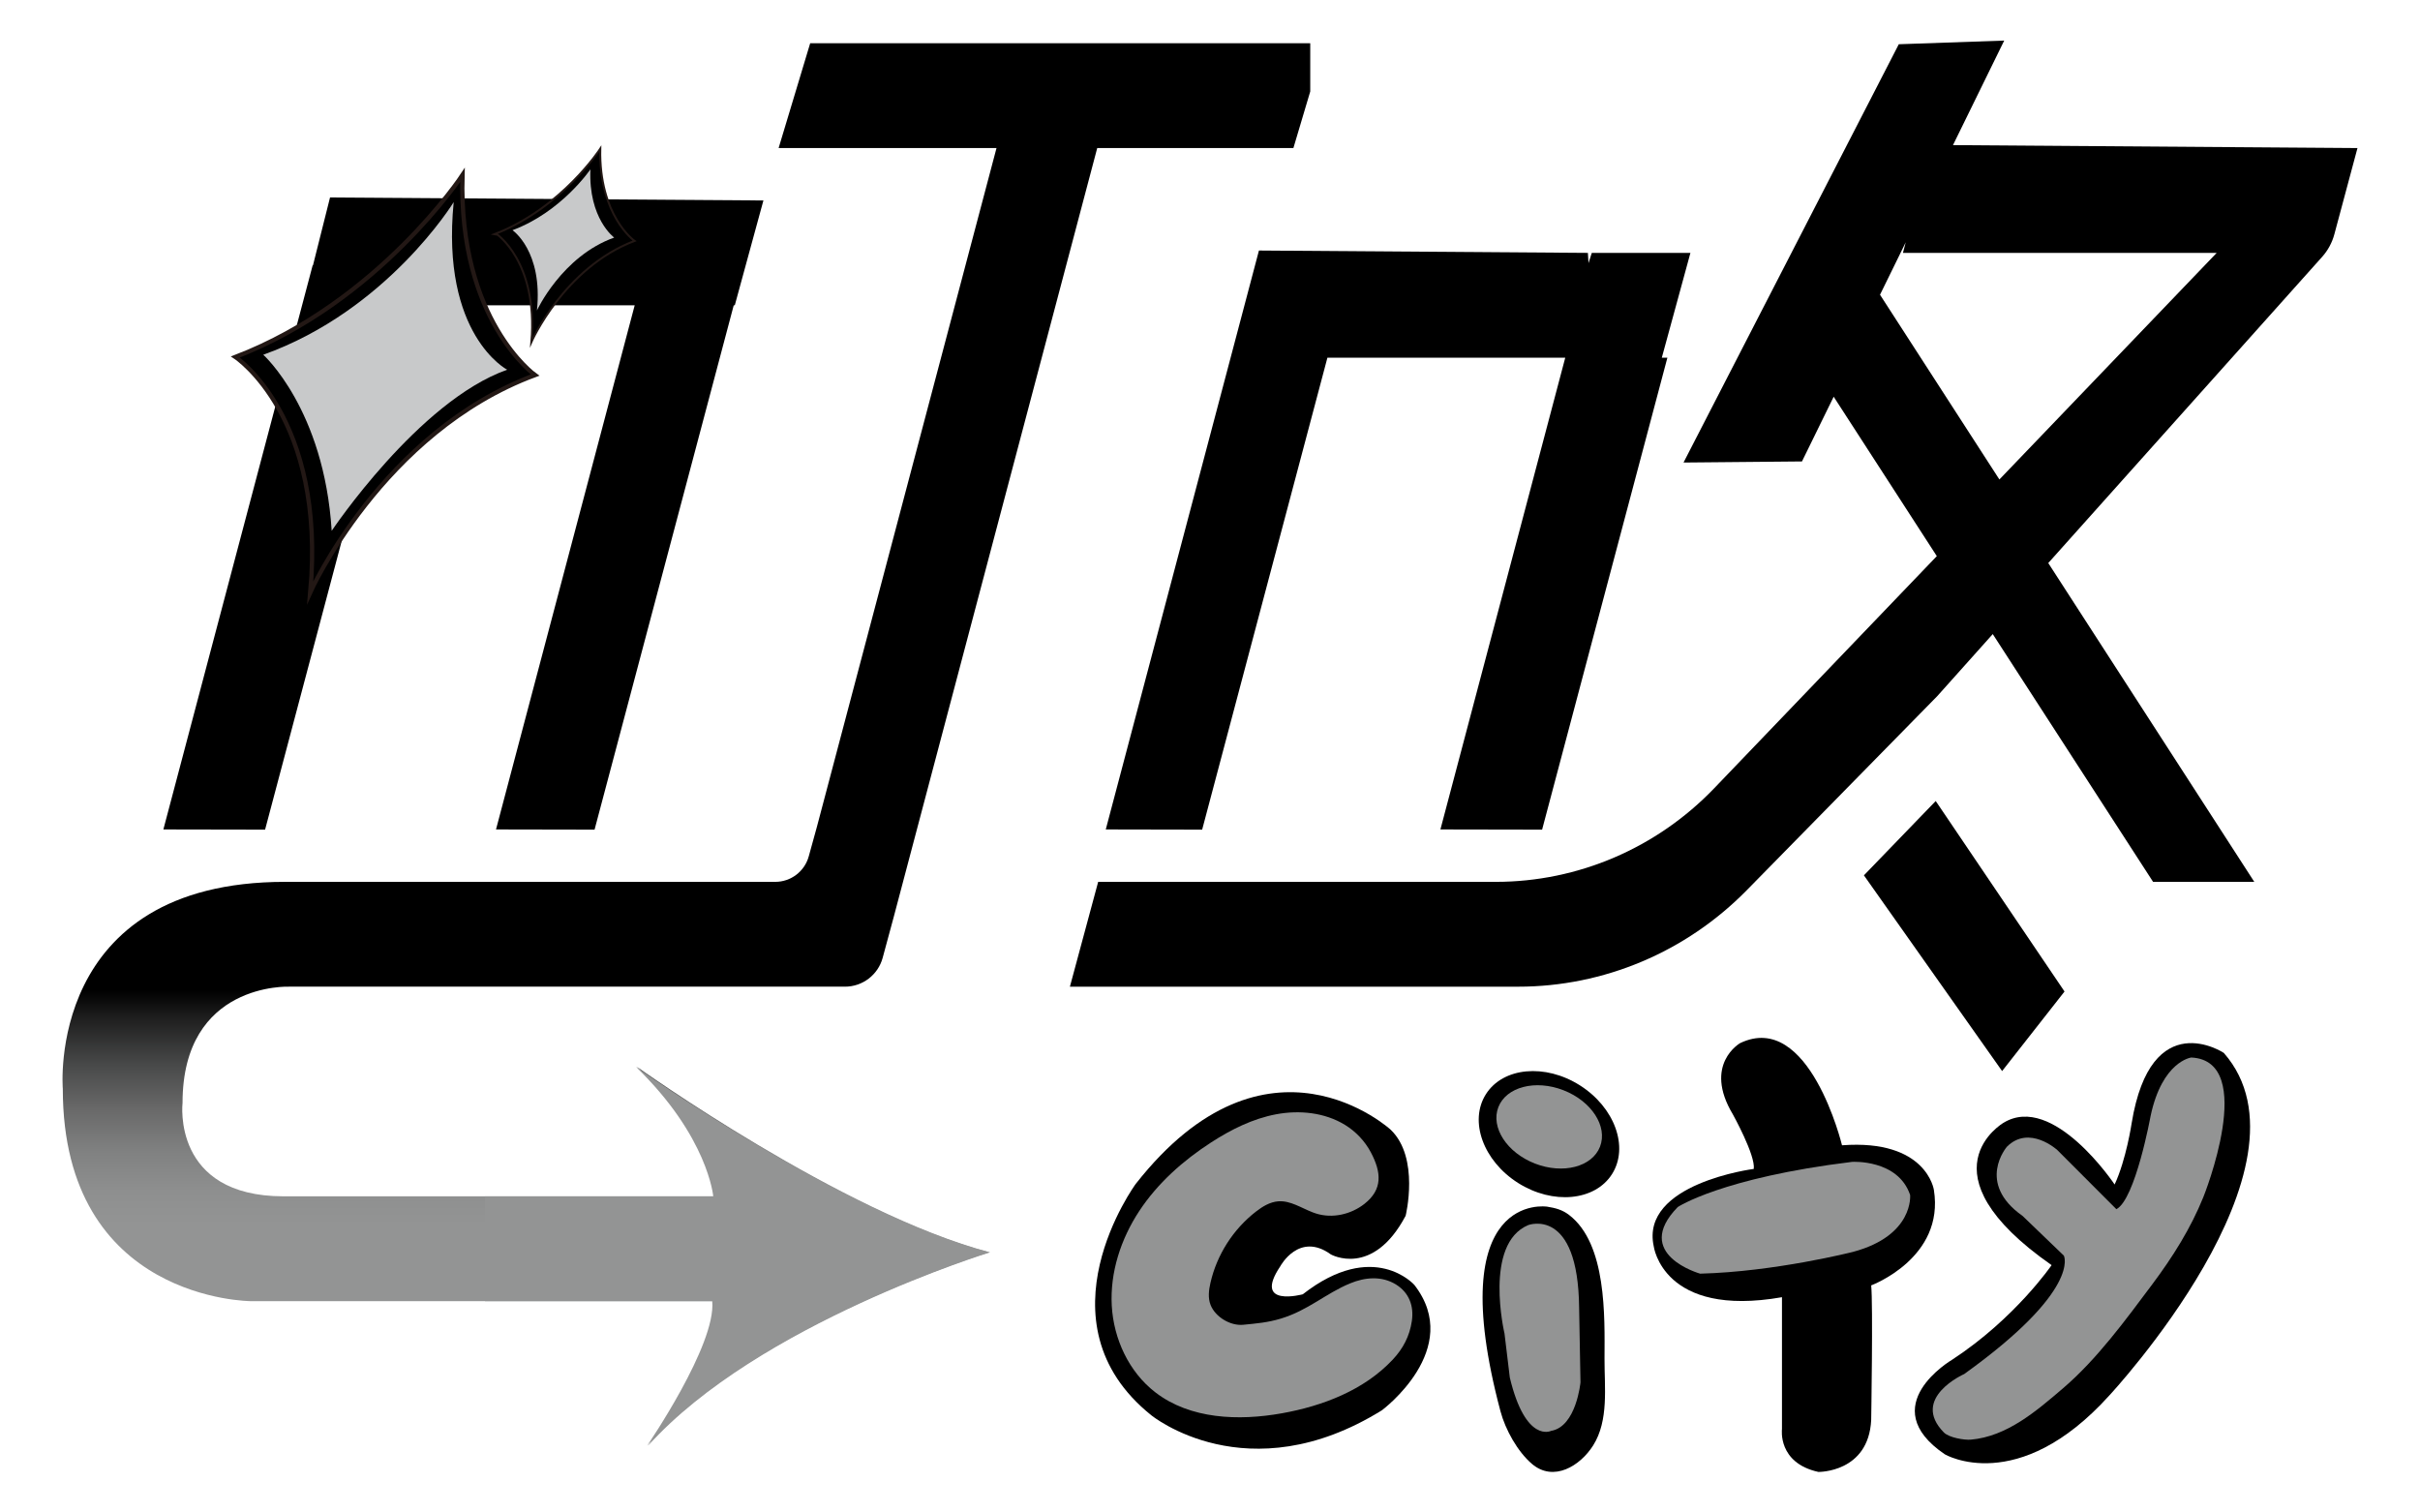 <?xml version="1.0" encoding="utf-8"?>
<!-- Generator: Adobe Illustrator 23.1.0, SVG Export Plug-In . SVG Version: 6.00 Build 0)  -->
<svg version="1.1" xmlns="http://www.w3.org/2000/svg" xmlns:xlink="http://www.w3.org/1999/xlink" x="0px" y="0px"
	 viewBox="0 0 1280 800" style="enable-background:new 0 0 1280 800;" xml:space="preserve">
<style type="text/css">
	.st0{display:none;}
	.st1{display:inline;fill:#989898;}
	.st2{fill:#060001;}
	.st3{fill:#040000;}
	.st4{clip-path:url(#SVGID_2_);fill:url(#SVGID_3_);}
	.st5{fill:#939494;}
	.st6{fill:none;stroke:#231815;stroke-width:2.254;stroke-linecap:round;stroke-miterlimit:10;}
	.st7{fill:none;stroke:#231815;stroke-width:1.042;stroke-linecap:round;stroke-miterlimit:10;}
	.st8{fill:#C8C9CA;}
</style>
<g id="BG" class="st0">
	<rect x="-2729.46" y="-1746.52" class="st1" width="5423.46" height="2640.54"/>
</g>
<g id="圖層_2">
	<g>
		<polygon points="1023.85,423.68 1091.98,524.44 1058.97,566.52 985.87,462.99 		"/>
		<polygon points="894.11,133.76 841.94,133.76 840.2,139.18 839.88,133.76 665.89,132.51 651.52,186.86 584.87,438.72 
			635.85,438.82 702.1,189.21 827.9,189.21 761.87,438.72 815.66,438.82 881.92,189.21 878.97,189.21 		"/>
		<polygon points="403.79,106.03 174.56,104.46 165.54,140.36 165.36,140.38 86.41,438.72 140.21,438.82 213.82,161.48 
			335.71,161.48 262.35,438.72 314.48,438.82 388.09,161.48 388.65,161.48 		"/>
		<g>
			<defs>
				<path id="SVGID_1_" d="M428.53,22.86l-16.7,55.45h115.25l-95.02,359.1l-4.29,15.54c-2.2,7.97-9.45,13.49-17.71,13.49H150.78
					c-126.82,0-117.56,109.44-117.56,109.44c0,112.35,99.62,112.35,99.62,112.35h244.42c2.16,23.16-34.45,76.43-34.45,76.43
					c58.13-64.59,180.87-102.26,180.87-102.26c-78.05-20.47-186.79-98.14-186.79-98.14c38.21,36.99,40.92,68.51,40.92,68.51H150.03
					c-59.29,0-53.48-49.4-53.48-49.4c0-63.93,56.38-61.49,56.38-61.49h293.98c9.34,0,17.52-6.26,19.96-15.27l6.04-22.33
					L580.35,78.31h103.76l8.91-29.93V22.86H428.53z"/>
			</defs>
			<clipPath id="SVGID_2_">
				<use xlink:href="#SVGID_1_"  style="overflow:visible;"/>
			</clipPath>
			
				<linearGradient id="SVGID_3_" gradientUnits="userSpaceOnUse" x1="-243.673" y1="-290.405" x2="-239.867" y2="-290.405" gradientTransform="matrix(0 -126.869 126.869 0 37202.008 -29908.19)">
				<stop  offset="0" style="stop-color:#939494"/>
				<stop  offset="0.743" style="stop-color:#939494"/>
				<stop  offset="0.78" style="stop-color:#8E8F8F"/>
				<stop  offset="0.823" style="stop-color:#808181"/>
				<stop  offset="0.869" style="stop-color:#696969"/>
				<stop  offset="0.918" style="stop-color:#484949"/>
				<stop  offset="0.968" style="stop-color:#1F1F1F"/>
				<stop  offset="1" style="stop-color:#000000"/>
			</linearGradient>
			<rect x="23.96" y="22.86" class="st4" width="669.06" height="741.8"/>
		</g>
		<path class="st5" d="M376.72,688.23c2.16,23.15-34.45,76.44-34.45,76.44c58.13-64.59,180.87-102.28,180.87-102.28
			c-78.05-20.45-186.79-98.12-186.79-98.12c38.22,36.99,40.91,68.52,40.91,68.52H256.53v55.45H376.72z"/>
		<path d="M1032.98,76.76l27.1-55.3l-55.76,1.94L890.46,244.65l62.65-0.58l16.77-34.23l54.55,84.31L906.76,416.86
			c-30.41,31.71-72.09,49.58-115.61,49.58H580.85l-14.95,55.45h237.06c45.39,0,88.89-18.37,120.97-51.05l100.73-102.63l29.36-32.82
			l84.8,131.05h53.53l-108.97-168.63l144.92-162.02c3.01-3.38,5.22-7.46,6.4-11.87l12.23-45.61L1032.98,76.76z M1057.53,253.61
			l-63.14-97.71l13.6-27.75l-1.47,5.61h165.94L1057.53,253.61z"/>
		<path d="M164.11,313.29c0,0,37.96-84.85,118.88-114.9c0,0-40.62-28.94-38.37-105.82c0,0-44.05,66.95-120.11,96.25
			C124.51,188.82,172.54,220.58,164.11,313.29"/>
		<path class="st6" d="M164.11,313.29c0,0,37.96-84.85,118.88-114.9c0,0-40.62-28.94-38.37-105.82c0,0-44.05,66.95-120.11,96.25
			C124.51,188.82,172.54,220.58,164.11,313.29z"/>
		<path d="M281.06,180.94c0,0,17.26-39.35,54.56-53.52c0,0-18.88-13.23-18.11-48.78c0,0-20.13,31.1-55.18,44.91
			C262.34,123.55,284.64,138.07,281.06,180.94"/>
		<path class="st7" d="M281.06,180.94c0,0,17.26-39.35,54.56-53.52c0,0-18.88-13.23-18.11-48.78c0,0-20.13,31.1-55.18,44.91
			C262.34,123.55,284.64,138.07,281.06,180.94z"/>
		<path class="st8" d="M284,164.2c0,0,13.25-28.67,40.86-38.54c0,0-13.68-9.99-12.58-36.09c0,0-15.25,22.55-41.21,32.19
			C271.07,121.75,287.24,132.75,284,164.2"/>
		<path d="M735.56,597.54c0,0-65.29-60.01-134.86,28.69c0,0-53.42,72.87,8.23,122.33c0,0,50.79,41.54,122.01-2.63
			c0,0,43.53-32.33,17.15-66.29c0,0-21.43-24.4-59.02,4.95c0,0-26.71,7.25-11.88-14.83c0,0,9.9-18.46,26.71-6.27
			c0,0,22.1,12.53,39.58-20.44C743.48,643.05,751.06,612.38,735.56,597.54"/>
		<path d="M818.34,638.24c-0.02,0-55.88-8.82-24.7,108.23c2.58,9.71,9.01,21.29,16.62,27.81c11.46,9.8,25.57,1.08,32.39-9.73
			c8.4-13.29,5.95-30.99,6.02-45.96c0.08-22.22,1.22-60.69-18.74-75.96C826.32,639.87,822.7,638.93,818.34,638.24"/>
		<path d="M1118.48,626.52c0,0-32.46-48.68-58.76-32.65c0,0-45.04,26.08,25.42,75.3c0,0-19.26,28.22-52.61,50.03
			c0,0-41.7,24.38-3.85,50.04c0,0,38.48,22.61,87.04-31.19c0,0,112.98-121.33,60.51-181.13c0,0-38.49-25.66-48.75,37.21
			C1127.48,594.13,1124.59,613.44,1118.48,626.52"/>
		<path d="M852.65,621.01c-9.02,14.25-31.29,16.34-49.71,4.69c-18.42-11.67-26.03-32.69-17.01-46.94
			c9.04-14.26,31.29-16.36,49.71-4.69C854.07,585.74,861.68,606.75,852.65,621.01"/>
		<path d="M974.29,605.78c0,0-17.31-71.54-53.88-54.05c0,0-19.73,11.23-3.86,37.69c0,0,12.04,21.65,11.06,28.86
			c0,0-60.13,7.71-52.91,40.91c0,0,4.81,38,67.83,26.94v69.77c0,0-2.4,17.88,19.26,22.65c0,0,26.53,0.44,27.93-27.46
			c0,0,1.01-61.59,0-71.21c0,0,38.94-14.43,33.16-50.51C1022.88,629.36,1019.04,602.42,974.29,605.78"/>
		<path class="st8" d="M239.97,106.91c0,0-35.1,57.29-100.72,80.72c0,0,32.17,28.83,36.19,93.14c0,0,45.9-68.64,92.82-85.21
			C268.26,195.55,233.07,177.27,239.97,106.91"/>
		<path class="st5" d="M694.32,641.25c0.54,0.21,1.1,0.4,1.65,0.58c8.69,2.81,18.56,0.53,25.67-5.03c9.84-7.72,9-16.76,3.45-27.27
			c-3.15-5.95-7.95-11.02-13.68-14.54c-10.73-6.57-24.09-7.93-36.44-5.61s-23.83,8.05-34.39,14.89
			c-14.82,9.58-28.31,21.57-38.02,36.31c-9.7,14.75-15.48,32.37-14.52,50c0.97,17.62,9.06,35.1,23.05,45.87
			c18.44,14.21,43.97,15.18,66.89,11.09c21.75-3.88,43.5-12.26,58.63-28.35c5.53-5.88,8.98-12.46,10.15-20.45
			c1.18-7.99-1.47-15-8.32-19.28c-7.57-4.73-16.47-3.91-24.31-0.65c-13.03,5.39-22.07,14.19-36.6,18.62
			c-6.97,2.12-13.1,2.61-19.93,3.28c-6.82,0.68-14.82-4.13-17.31-10.52c-1.44-3.69-0.93-7.84-0.04-11.71
			c3.38-14.81,12.05-28.35,24.07-37.64c3.45-2.68,7.37-5.07,11.73-5.42C682.46,634.91,688.23,638.91,694.32,641.25"/>
		<path class="st5" d="M846.29,606.5c-4.16,10.71-19.57,14.71-34.42,8.94c-14.86-5.78-23.51-19.14-19.35-29.84
			c4.17-10.71,19.57-14.72,34.43-8.94C841.8,582.42,850.45,595.79,846.29,606.5"/>
		<path class="st5" d="M795.77,705.33c0,0-11.21-47.45,12.59-57.36c0,0,26.38-9.95,26.88,43.84l0.72,39.34
			c0,0-2.19,23.45-15.54,25.68c0,0-13.46,6.78-21.84-28.19L795.77,705.33z"/>
		<path class="st5" d="M899.25,673.68c0,0-36.29-10.19-11.84-35.24c0,0,23.23-15.47,92.26-23.9c0,0,24.22-1.47,30.64,17.5
			c0,0,2.15,21.46-30.18,30.11C980.13,662.16,938.78,672.67,899.25,673.68"/>
		<path class="st5" d="M1119.41,639.58l-31.26-31.3c0,0-14.84-13.53-26.63-1.75c0,0-16.59,19.13,8.29,36.63l21.83,21
			c0,0,9.29,18.08-52.72,62.61c0,0-28.65,12.67-10.76,30.9c2.73,2.79,10.91,4.09,14.21,3.81c19.21-1.66,34.79-15.19,48.81-27.17
			c17.94-15.32,33.17-36.23,47.31-55.13c10.6-14.16,20.32-29.57,26.93-46.04c0.02,0,28.99-72.04-6.38-73.79
			c0,0-15.4,1.86-21.55,31.01C1137.5,590.38,1129.45,634.34,1119.41,639.58"/>
	</g>
</g>
</svg>
